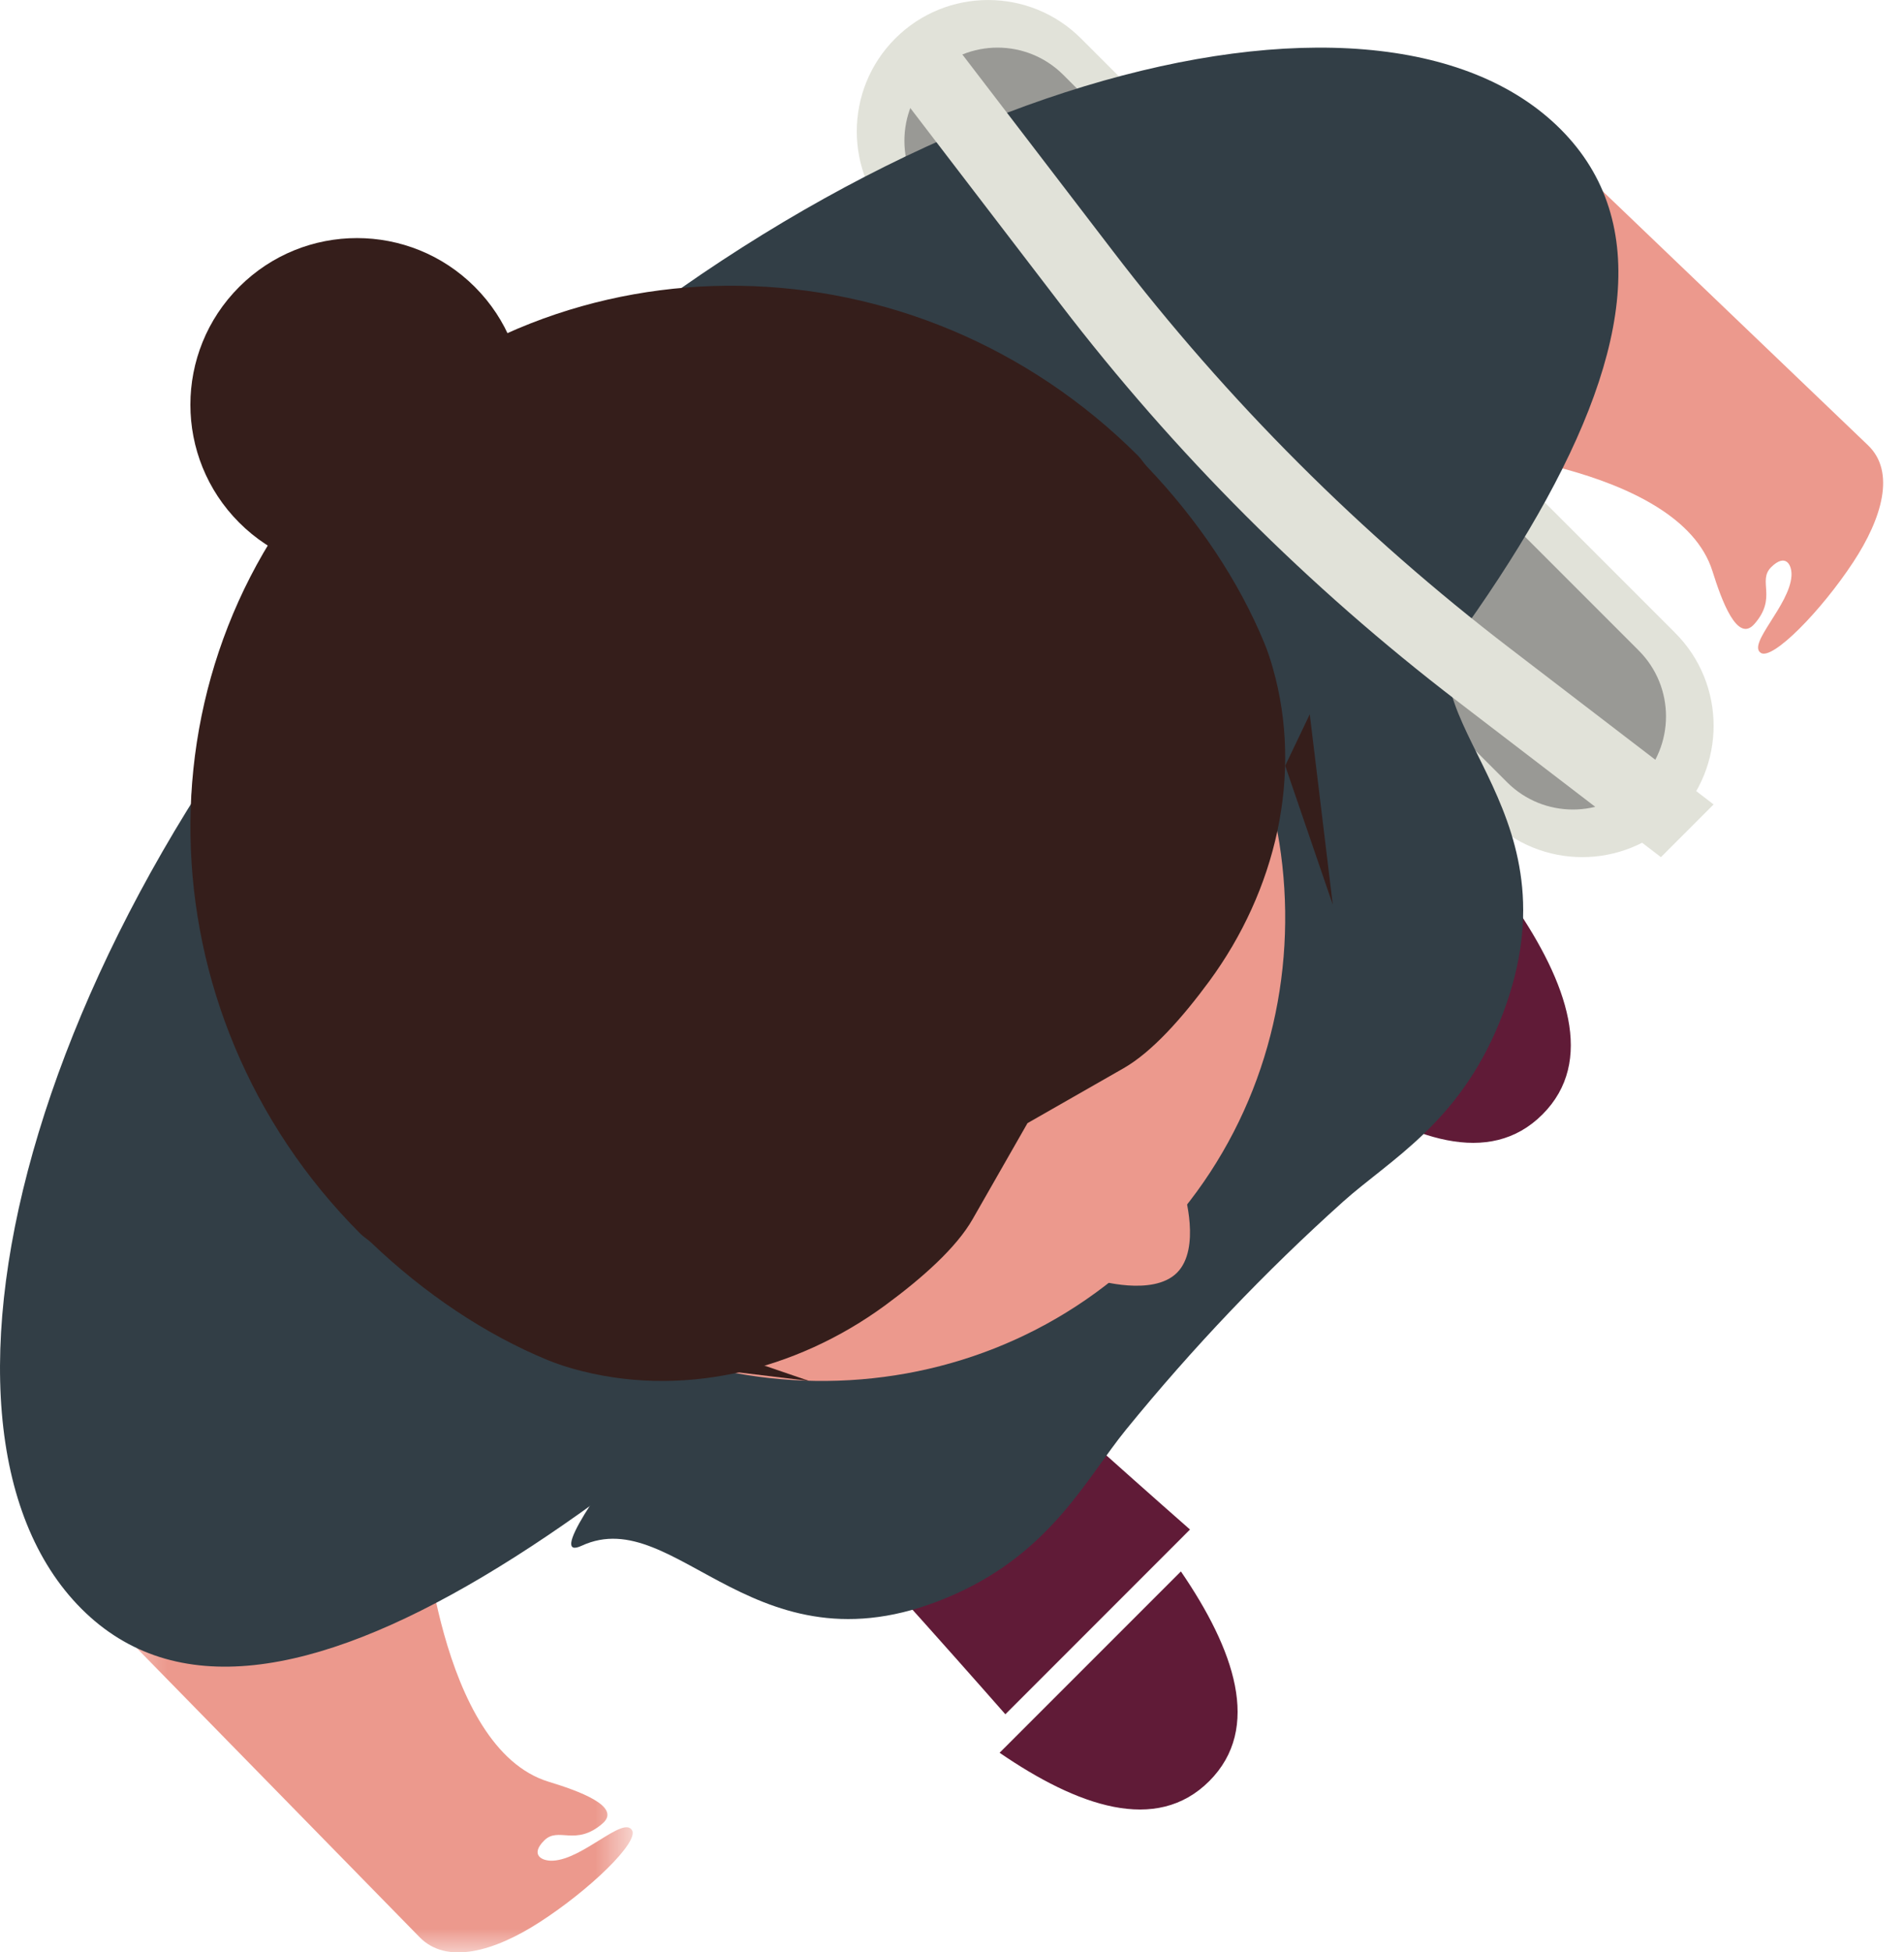 <?xml version="1.0" encoding="UTF-8"?>
<svg width="40px" height="41px" viewBox="0 0 40 41" version="1.1" xmlns="http://www.w3.org/2000/svg" xmlns:xlink="http://www.w3.org/1999/xlink">
    <!-- Generator: Sketch 50.2 (55047) - http://www.bohemiancoding.com/sketch -->
    <title>woman-01</title>
    <desc>Created with Sketch.</desc>
    <defs>
        <polygon id="path-1" points="0.431 10 11.293 10 11.293 0.75 0.431 0.75"></polygon>
    </defs>
    <g id="Page-1" stroke="none" stroke-width="1" fill="none" fill-rule="evenodd">
        <g id="01-Jobs-Copy" transform="translate(-962, -370)">
            <g id="01--Hero">
                <g id="illustration" transform="translate(10, 370)">
                    <g id="woman-01" transform="translate(952, 0)">
                        <path d="M20.296,27.851 C17.906,25.46 17.085,25.671 15.878,26.878 C14.671,28.085 14.46,28.906 16.851,31.296 C18.001,32.446 21.121,36 21.121,36 L25,32.12 C25,32.12 21.446,29.001 20.296,27.851" id="Fill-1" fill="#601B37"></path>
                        <path d="M25.404,37.404 C26.518,36.289 25.927,34.634 24.809,33 L21,36.808 C22.634,37.928 24.29,38.517 25.404,37.404" id="Fill-3" fill="#601B37"></path>
                        <path d="M27.296,14.851 C24.906,12.46 24.085,12.671 22.878,13.878 C21.671,15.085 21.46,15.906 23.851,18.296 C25.001,19.446 28.121,23 28.121,23 L32,19.12 C32,19.12 28.446,16.001 27.296,14.851" id="Fill-5" fill="#601B37"></path>
                        <path d="M32.404,23.404 C33.518,22.29 32.928,20.634 31.809,19 L28,22.809 C29.634,23.928 31.291,24.517 32.404,23.404" id="Fill-7" fill="#601B37"></path>
                        <path d="M18.808,0.808 C19.886,-0.269 21.633,-0.269 22.711,0.809 L35.192,13.29 C36.269,14.367 36.27,16.114 35.192,17.192 C34.115,18.269 32.367,18.269 31.289,17.191 L18.808,4.71 C17.731,3.633 17.73,1.886 18.808,0.808" id="Fill-9" fill="#E1E2D9"></path>
                        <path d="M19.573,1.573 C20.337,0.809 21.575,0.809 22.339,1.573 L34.427,13.661 C35.191,14.425 35.191,15.663 34.427,16.427 C33.663,17.191 32.425,17.191 31.661,16.427 L19.573,4.339 C18.809,3.575 18.809,2.337 19.573,1.573" id="Fill-11" fill="#999995"></path>
                        <g id="Group-15" transform="translate(30, 3)" fill="#EC998D">
                            <path d="M2.72,0.106 L0.312,6.409 C0.312,6.409 5.269,6.725 5.978,9 C6.166,9.6 6.496,10.512 6.855,10.106 C7.346,9.551 6.914,9.203 7.21,8.91 C7.514,8.61 7.649,8.86 7.636,9.093 C7.599,9.711 6.698,10.529 6.994,10.712 C7.242,10.865 8.257,9.833 8.932,8.807 C9.541,7.882 9.827,6.906 9.242,6.349 L2.72,0.106 Z" id="Fill-13"></path>
                        </g>
                        <g id="Group-18" transform="translate(2, 31)">
                            <mask id="mask-2" fill="white">
                                <use xlink:href="#path-1"></use>
                            </mask>
                            <g id="Clip-17"></g>
                            <path d="M0.431,3.159 L6.876,0.75 C6.876,0.75 7.201,5.708 9.527,6.417 C10.141,6.604 11.073,6.934 10.658,7.294 C10.091,7.784 9.734,7.352 9.434,7.649 C9.128,7.953 9.383,8.088 9.622,8.074 C10.254,8.038 11.09,7.137 11.277,7.432 C11.434,7.681 10.379,8.695 9.33,9.37 C8.383,9.98 7.385,10.265 6.815,9.681 L0.431,3.159 Z" id="Fill-16" fill="#EC998D" mask="url(#mask-2)"></path>
                        </g>
                        <path d="M1.712,33.785 C-2.197,29.876 0.698,18.859 9.279,10.278 C17.859,1.698 28.875,-1.197 32.784,2.712 C36.694,6.621 30.654,14.492 22.073,23.073 C13.492,31.653 5.621,37.694 1.712,33.785" id="Fill-19" fill="#323E46"></path>
                        <path d="M12.219,32.461 C14.227,31.534 15.898,35.354 20.078,33.471 C22.094,32.563 22.826,31.043 23.653,30.026 C25.057,28.302 26.573,26.71 28.215,25.236 C29.184,24.367 30.631,23.599 31.496,21.482 C33.289,17.093 29.651,15.338 30.534,13.23 C31.112,11.849 25.238,16.998 22.476,20.556 C21.493,21.821 20.401,22.967 19.196,24 C15.809,26.9 10.903,33.067 12.219,32.461" id="Fill-21" fill="#323E46"></path>
                        <path d="M7.368,25.632 C2.877,21.141 2.878,13.86 7.368,9.368 C11.859,4.877 19.14,4.877 23.632,9.368 C28.123,13.86 28.123,21.141 23.632,25.632 C19.14,30.123 11.859,30.123 7.368,25.632" id="Fill-23" fill="#323E46"></path>
                        <path d="M23.04,26.879 C23.04,26.879 22.803,26.16 23.481,25.482 C24.159,24.803 24.878,25.04 24.878,25.04 C24.878,25.04 25.235,26.22 24.727,26.727 C24.22,27.235 23.04,26.879 23.04,26.879" id="Fill-25" fill="#EC998D"></path>
                        <path d="M10.025,25.975 C6.067,22.017 5.982,15.686 9.834,11.834 C13.686,7.982 20.017,8.068 23.974,12.026 C27.932,15.983 28.019,22.314 24.166,26.166 C20.314,30.018 13.983,29.933 10.025,25.975" id="Fill-27" fill="#EC998D"></path>
                        <path d="M7.797,26.094 C8.914,27.161 10.19,28.021 11.512,28.564 C11.668,28.628 11.84,28.686 12.023,28.739 C14.282,29.383 16.711,28.797 18.604,27.406 C19.377,26.837 20.091,26.202 20.433,25.603 L21.586,23.586 L23.603,22.434 C24.202,22.092 24.837,21.377 25.406,20.604 C26.797,18.711 27.383,16.282 26.739,14.024 C26.687,13.84 26.629,13.668 26.565,13.512 C26.021,12.19 25.161,10.914 24.094,9.796 C24.027,9.725 23.979,9.642 23.91,9.572 C22.745,8.408 21.407,7.527 19.985,6.931 C18.563,6.336 17.056,6.025 15.553,6.002 C14.051,5.977 12.554,6.24 11.15,6.79 C9.745,7.341 8.435,8.179 7.307,9.307 C6.179,10.435 5.341,11.746 4.791,13.149 C4.24,14.554 3.977,16.051 4.002,17.553 C4.026,19.055 4.336,20.562 4.932,21.984 C5.528,23.407 6.408,24.745 7.573,25.91 C7.642,25.979 7.726,26.027 7.797,26.094" id="Fill-29" fill="#351E1B"></path>
                        <path d="M5.025,10.975 C3.658,9.607 3.658,7.392 5.025,6.025 C6.391,4.658 8.608,4.658 9.975,6.025 C11.342,7.392 11.342,9.608 9.975,10.975 C8.608,12.342 6.391,12.342 5.025,10.975" id="Fill-31" fill="#351E1B"></path>
                        <polygon id="Fill-33" fill="#351E1B" points="17 29 13 28.516 14.08 28"></polygon>
                        <polygon id="Fill-35" fill="#351E1B" points="28 19 27.516 15 27 16.08"></polygon>
                        <path d="M19,2.107 L19.554,1.554 L20.107,1 L23.383,5.277 C25.784,8.413 28.588,11.217 31.724,13.617 L36,16.893 L35.447,17.447 L34.893,18 L30.616,14.724 C27.481,12.323 24.677,9.519 22.276,6.384 L19,2.107 Z" id="Fill-37" fill="#E1E2D9"></path>
                    </g>
                </g>
            </g>
        </g>
    </g>
</svg>